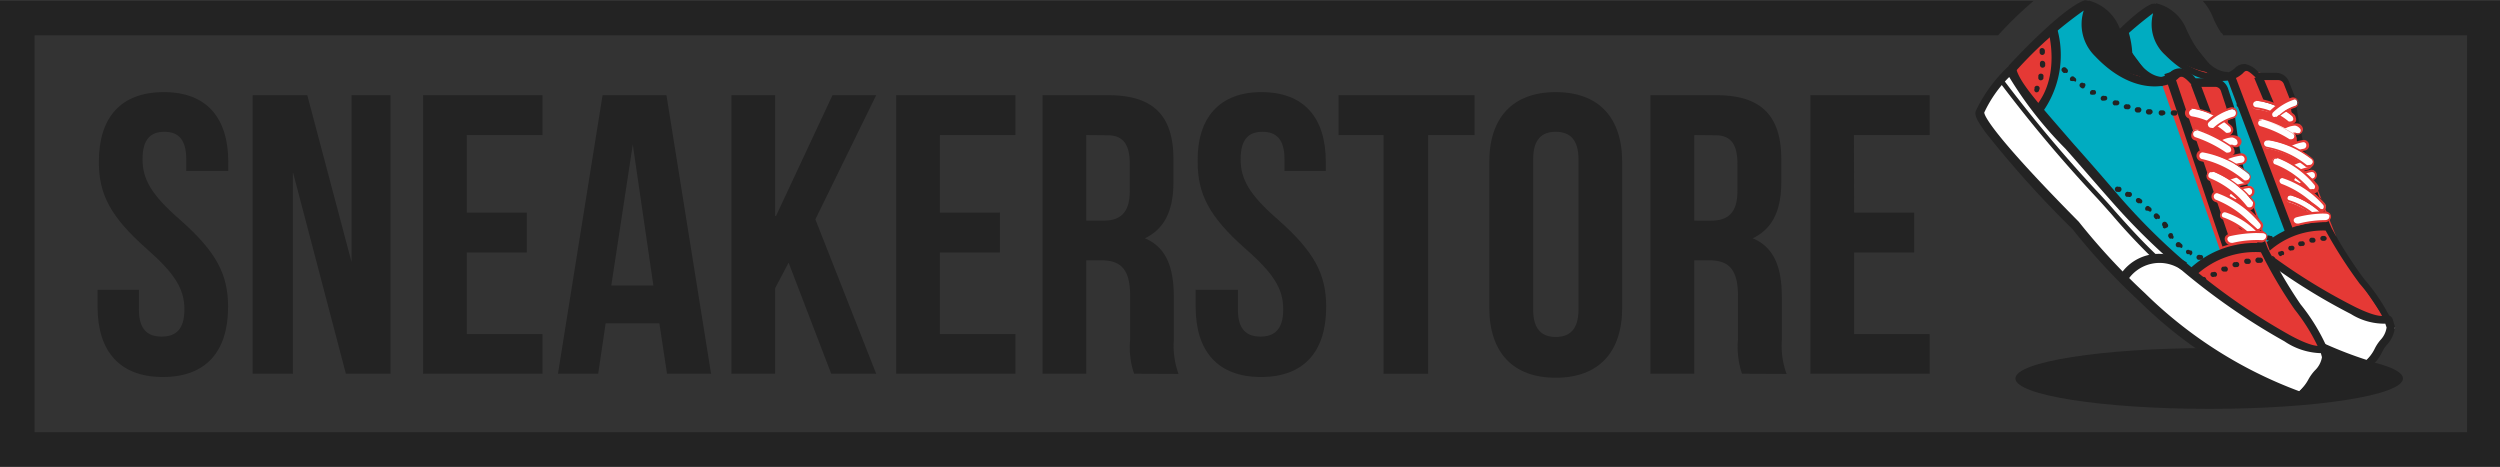<svg xmlns="http://www.w3.org/2000/svg" viewBox="0 0 137.33 25.64"><rect x="0" y="0" width="137.33" height="25.64" fill="#333333" stroke="none"/><defs><style>.cls-1{fill:#232323;}.cls-2{fill:#fff;}.cls-3{fill:#e53935;}.cls-4{fill:#00acc1;}</style></defs><g id="Lager_2" data-name="Lager 2"><g id="Layer_1" data-name="Layer 1"><path class="cls-1" d="M9,5.06c2.34,0,3.54,1.4,3.54,3.84v.49H10.23V8.75c0-1.09-.43-1.51-1.2-1.51s-1.2.42-1.2,1.51.48,1.95,2.06,3.32c2,1.77,2.64,3,2.64,4.79,0,2.45-1.22,3.85-3.58,3.85s-3.59-1.4-3.59-3.85v-.94H7.63V17c0,1.1.48,1.49,1.25,1.49s1.25-.39,1.25-1.49-.49-1.94-2.06-3.32c-2-1.77-2.64-3-2.64-4.79C5.43,6.46,6.63,5.06,9,5.06Z"/><path class="cls-1" d="M16.09,9.45h0V20.53H13.88V5.23h3l2.43,9.16h0V5.23h2.14v15.3H19Z"/><path class="cls-1" d="M25.64,11.68h3.3v2.19h-3.3v4.48H29.8v2.18H23.24V5.23H29.8V7.42H25.64Z"/><path class="cls-1" d="M39.06,20.53H36.64l-.42-2.77H33.27l-.41,2.77H30.65L33.1,5.23h3.51Zm-5.48-4.85h2.31L34.76,7.94h0Z"/><path class="cls-1" d="M43.32,14.43l-.74,1.4v4.7h-2.4V5.23h2.4v6.63h.05l3.1-6.63h2.4l-3.34,6.82,3.34,8.48H45.66Z"/><path class="cls-1" d="M51.63,11.68h3.3v2.19h-3.3v4.48h4.15v2.18H49.23V5.23h6.55V7.42H51.63Z"/><path class="cls-1" d="M62.3,20.53a4.5,4.5,0,0,1-.22-1.88v-2.4c0-1.42-.48-1.95-1.58-1.95h-.83v6.23h-2.4V5.23H60.9c2.49,0,3.56,1.16,3.56,3.52V10c0,1.58-.5,2.58-1.57,3.09v0c1.2.5,1.59,1.64,1.59,3.23v2.36a4.51,4.51,0,0,0,.26,1.86ZM59.67,7.42v4.7h.94c.9,0,1.45-.4,1.45-1.62V9c0-1.09-.38-1.57-1.23-1.57Z"/><path class="cls-1" d="M69.29,5.06c2.34,0,3.54,1.4,3.54,3.84v.49H70.56V8.75c0-1.09-.44-1.51-1.21-1.51s-1.2.42-1.2,1.51.48,1.95,2.06,3.32c2,1.77,2.64,3,2.64,4.79,0,2.45-1.22,3.85-3.58,3.85s-3.59-1.4-3.59-3.85v-.94H68V17c0,1.1.48,1.49,1.24,1.49s1.25-.39,1.25-1.49-.48-1.94-2.06-3.32c-2-1.77-2.64-3-2.64-4.79C65.75,6.46,67,5.06,69.29,5.06Z"/><path class="cls-1" d="M73.53,5.23H81V7.42H78.45V20.53H76V7.42H73.53Z"/><path class="cls-1" d="M81.81,8.9c0-2.44,1.29-3.84,3.65-3.84s3.65,1.4,3.65,3.84v8c0,2.45-1.29,3.85-3.65,3.85s-3.65-1.4-3.65-3.85ZM84.22,17c0,1.1.48,1.51,1.24,1.51s1.25-.41,1.25-1.51V8.75c0-1.09-.48-1.51-1.25-1.51s-1.24.42-1.24,1.51Z"/><path class="cls-1" d="M95.69,20.53a4.69,4.69,0,0,1-.22-1.88v-2.4c0-1.42-.48-1.95-1.57-1.95h-.83v6.23H90.66V5.23h3.63c2.49,0,3.56,1.16,3.56,3.52V10c0,1.58-.5,2.58-1.57,3.09v0c1.2.5,1.6,1.64,1.6,3.23v2.36a4.51,4.51,0,0,0,.26,1.86ZM93.07,7.42v4.7H94c.89,0,1.44-.4,1.44-1.62V9c0-1.09-.37-1.57-1.22-1.57Z"/><path class="cls-1" d="M101.85,11.68h3.3v2.19h-3.3v4.48H106v2.18H99.45V5.23H106V7.42h-4.16Z"/><path class="cls-1" d="M121,.05a2.92,2.92,0,0,1,.57.93,5.28,5.28,0,0,0,.42.79c0,.06.08,0,.13.17h13.4v21.8H1.9V1.94H109.76A20.81,20.81,0,0,1,111.71.05H0V25.64H137.33V.05Z"/><path class="cls-1" d="M132,20.79c0-.92-4.77-1.67-10.64-1.67s-10.65.75-10.65,1.67,4.77,1.67,10.65,1.67S132,21.71,132,20.79Z"/><path class="cls-2" d="M114.82,4s-1.71,1.16-1.74,2.24c.71,1.32,8.55,9.43,11,10.76s3.91,2.54,5.94,2.8L131.57,18l-9.3-7.36Z"/><path class="cls-3" d="M118.34.44S115.58,2.09,114.82,4c.75,1.33,6.93,8.56,10.1,10.37s4.83,3.27,6.2,3.23c-.43-.42-2.41-3.63-2.41-3.63l-1.49-3.81A20.54,20.54,0,0,1,126,6.34a8.74,8.74,0,0,0-.49-2.1L124.14,4l-.92-.26s-1.08,1.38-2.3-.24S119.15.26,118.34.44Z"/><path class="cls-4" d="M116.7,1.64a5.3,5.3,0,0,1-.53,4.14c1.45,1.8,4.85,5.32,4.85,5.32l3.24,2.82,1.45-1.07-3.4-8.63s-2.7-.14-3.71-1.61a12,12,0,0,0-.26-2.17Z"/><path class="cls-1" d="M130.12,20.27l-.11,0a22.57,22.57,0,0,1-8.39-4.84,32.93,32.93,0,0,1-3.55-3.55,50.14,50.14,0,0,1-4.62-4.75c-.54-.68-.62-1-.55-1.11a7.49,7.49,0,0,1,1.58-2.34l.28-.28.11.38c.21.75,1.28,1.86,3,3.72.72.75,1.54,1.6,2.48,2.61a32.46,32.46,0,0,0,9,6.74c1.15.57,1.53.52,1.62.49a.41.41,0,0,1,.29,0,.35.35,0,0,1,.19.24l.11.36v0a1.66,1.66,0,0,1-.44,1,1.77,1.77,0,0,0-.26.39,2.54,2.54,0,0,1-.66.85ZM113.34,6.12c.06.17.55,1.17,5,5.41l0,0a34.26,34.26,0,0,0,3.51,3.51A22.28,22.28,0,0,0,130,19.77a2.15,2.15,0,0,0,.44-.6,2.31,2.31,0,0,1,.32-.49,1.26,1.26,0,0,0,.34-.69l-.07-.21a3.46,3.46,0,0,1-1.89-.53,33.37,33.37,0,0,1-9.09-6.84c-.94-1-1.75-1.86-2.47-2.61a19,19,0,0,1-3-3.55A6.2,6.2,0,0,0,113.34,6.12Z"/><path class="cls-1" d="M131,17.64a9.83,9.83,0,0,0-1.38-2.06,25.42,25.42,0,0,1-1.85-2.88v0a27,27,0,0,1-2-7.29l-.32-.81a.33.33,0,0,0-.3-.2l-1.11,0-.07-.08c-.32-.32-.47-.41-.54-.42s-.11,0-.23.13a1.55,1.55,0,0,1-.67.36c-.54.12-2,.24-3.59-1.37a2.26,2.26,0,0,1-.66-2.3v0A20.53,20.53,0,0,0,114.82,4l-.35-.3c.1-.12,2.56-3,3.74-3.49h.06a.34.34,0,0,1,.32.1c.13.14.1.33,0,.57a1.82,1.82,0,0,0,.53,1.88c1.48,1.45,2.71,1.36,3.16,1.25a1.1,1.1,0,0,0,.49-.27.71.71,0,0,1,.58-.22,1.35,1.35,0,0,1,.74.48l.9,0a.77.77,0,0,1,.75.49l.34.87v0a26.34,26.34,0,0,0,2,7.17,24,24,0,0,0,1.79,2.8,10.2,10.2,0,0,1,1.46,2.18Z"/><path class="cls-1" d="M116.28,6l-.37-.29a4.58,4.58,0,0,0,.51-4l.44-.16A5,5,0,0,1,116.28,6Z"/><rect class="cls-1" x="123.93" y="3.84" width="0.46" height="9.27" transform="translate(5 44.37) rotate(-20.67)"/><path class="cls-1" d="M124.44,14l-.36-.3a4.89,4.89,0,0,1,3.81-1.49v.46A4.45,4.45,0,0,0,124.44,14Z"/><path class="cls-1" d="M122.39,4.41c-1,0-1.88-.85-2.69-2.57a1.92,1.92,0,0,0-1.32-1.2l.06-.46a2.37,2.37,0,0,1,1.68,1.47c.5,1.06,1.29,2.31,2.26,2.3Z"/><path class="cls-1" d="M121,14.45l-.39-.25A2.35,2.35,0,0,1,122.8,13a2.91,2.91,0,0,1,1.17.38l-.25.39A2,2,0,0,0,121,14.45Z"/><path class="cls-1" d="M122.39,13.38A32.79,32.79,0,0,1,120,11.07c-.31-.31-.59-.61-.88-.89A70.45,70.45,0,0,1,114,4.54l.18-.14A74.73,74.73,0,0,0,119.3,10l.87.9c.74.76,1.5,1.55,2.37,2.3Z"/><path class="cls-1" d="M116.1,2.41a.11.11,0,0,1-.13-.1v0a.14.14,0,1,1,.26-.08v0a.14.14,0,0,1-.1.17Z"/><path class="cls-1" d="M115.93,5h-.05a.13.13,0,0,1-.08-.17l0-.08a.13.13,0,0,1,.17-.08.13.13,0,0,1,.08.17l0,.08A.12.12,0,0,1,115.93,5Zm.19-.62h0a.13.13,0,0,1-.1-.16l0-.08a.12.12,0,0,1,.15-.1.13.13,0,0,1,.11.16.31.31,0,0,1,0,.08A.14.14,0,0,1,116.12,4.36Zm.09-.65h0a.13.13,0,0,1-.12-.14V3.49a.13.13,0,0,1,.14-.13.13.13,0,0,1,.13.14v.08A.14.14,0,0,1,116.21,3.71Zm0-.65a.13.13,0,0,1-.14-.13.19.19,0,0,1,0-.08.13.13,0,0,1,.12-.14.13.13,0,0,1,.15.12v.08a.14.14,0,0,1-.12.15Z"/><path class="cls-1" d="M115.68,5.53a.08.08,0,0,1-.07,0,.15.15,0,0,1-.06-.19l0,0a.13.13,0,0,1,.18,0,.12.12,0,0,1,.06.18l0,0A.12.12,0,0,1,115.68,5.53Z"/><path class="cls-1" d="M124.67,13.21h0l-.08,0a.14.14,0,1,1,.11-.25l.07,0a.12.12,0,0,1,.07.17A.16.16,0,0,1,124.67,13.21Zm-.56-.27H124l-.07,0a.15.15,0,0,1,0-.19.14.14,0,0,1,.19,0l.06,0a.13.13,0,0,1,.06.18A.13.13,0,0,1,124.11,12.94Zm-.51-.34a.11.11,0,0,1-.09,0l-.06-.05a.13.13,0,0,1,0-.19.14.14,0,0,1,.19,0l.06,0a.15.15,0,0,1,0,.19A.14.14,0,0,1,123.6,12.6Zm-.45-.42a.16.16,0,0,1-.11,0l-.05-.06a.15.15,0,0,1,0-.19.13.13,0,0,1,.19,0l0,.06a.13.13,0,0,1,0,.19A.11.11,0,0,1,123.15,12.18Zm-.36-.5a.14.14,0,0,1-.11,0l-.05-.06a.14.14,0,0,1,.21-.17l0,.06a.14.14,0,0,1,0,.19A.13.13,0,0,1,122.79,11.68Zm-.41-.47a.11.11,0,0,1-.1,0l0-.05a.13.13,0,1,1,.19-.19l.06.05a.14.14,0,0,1,0,.2A.12.12,0,0,1,122.38,11.21Zm-.45-.42a.09.09,0,0,1-.09,0l-.06,0a.14.14,0,0,1,.17-.21l.06.05a.13.13,0,0,1,0,.19A.13.13,0,0,1,121.93,10.79Zm-.5-.36a.13.13,0,0,1-.08,0l-.06,0a.14.14,0,0,1,0-.19.13.13,0,0,1,.18,0l.07,0a.14.14,0,0,1,0,.19A.13.13,0,0,1,121.43,10.43Zm-.54-.3h-.06l-.07,0a.14.14,0,0,1-.07-.18.14.14,0,0,1,.18-.07l.08,0a.14.14,0,0,1,.06.18A.14.14,0,0,1,120.89,10.13Zm-.57-.23h0l-.07,0a.13.13,0,0,1-.09-.16.13.13,0,0,1,.17-.09l.08,0a.13.13,0,0,1,0,.26Zm-.6-.14h-.09a.14.14,0,0,1-.13-.14.14.14,0,0,1,.15-.13h.08a.13.13,0,0,1,.12.15A.14.14,0,0,1,119.72,9.76Z"/><path class="cls-1" d="M124.78,14.41a.14.14,0,0,1-.11-.06.13.13,0,0,1,0-.18l.07-.05a.13.13,0,0,1,.19,0,.14.14,0,0,1,0,.19l-.06,0A.13.13,0,0,1,124.78,14.41Zm.52-.34a.12.12,0,0,1-.12-.07.13.13,0,0,1,0-.18l.07,0a.14.14,0,0,1,.19,0,.15.15,0,0,1,0,.19l-.07,0Zm.54-.3a.16.16,0,0,1-.13-.08.15.15,0,0,1,.06-.18l.07,0a.15.15,0,0,1,.19.06.14.14,0,0,1-.07.18l-.07,0Zm.56-.25a.13.13,0,0,1-.05-.26l.07,0a.14.14,0,0,1,.18.08.13.13,0,0,1-.08.17l-.07,0Zm.59-.19a.13.13,0,0,1-.13-.1.14.14,0,0,1,.09-.17l.08,0a.14.14,0,0,1,.16.1.13.13,0,0,1-.1.17H127Zm1.24-.1h0a.14.14,0,0,1-.11-.16.13.13,0,0,1,.15-.11h0a.13.13,0,0,1,.11.15A.13.13,0,0,1,128.23,13.23Zm-.63,0a.14.14,0,0,1-.14-.12.14.14,0,0,1,.12-.15h.08a.15.15,0,0,1,.15.13.14.14,0,0,1-.13.14h-.08Z"/><path class="cls-1" d="M123,5.89a.14.14,0,0,1-.14-.13.15.15,0,0,1,.13-.14h.08a.14.14,0,0,1,.14.13.13.13,0,0,1-.13.14Zm-.54,0h-.08a.12.12,0,0,1-.13-.14.13.13,0,0,1,.13-.13h.08a.13.13,0,0,1,.13.14A.13.13,0,0,1,122.45,5.9Zm-.61,0h-.1a.14.14,0,0,1-.12-.15.14.14,0,0,1,.15-.12h.07a.13.13,0,0,1,.13.14A.16.16,0,0,1,121.84,5.87Zm-.61-.08h-.11a.14.14,0,0,1-.11-.16.14.14,0,0,1,.16-.11l.07,0a.12.12,0,0,1,.11.15A.14.14,0,0,1,121.23,5.79Zm-.61-.13h0l-.07,0a.13.13,0,0,1-.1-.16.14.14,0,0,1,.17-.1l.07,0a.14.14,0,0,1,.1.17A.17.17,0,0,1,120.62,5.66ZM120,5.48h0l-.07,0a.14.14,0,0,1-.09-.17.15.15,0,0,1,.18-.09l.07,0a.13.13,0,0,1,.08.17A.14.14,0,0,1,120,5.48Zm-.58-.22h0l-.08,0a.13.13,0,0,1-.06-.17.13.13,0,0,1,.17-.07l.07,0a.14.14,0,0,1,.07.18A.12.12,0,0,1,119.45,5.26ZM118.9,5l-.07,0-.07,0a.14.14,0,0,1-.05-.19.13.13,0,0,1,.18,0l.07,0a.14.14,0,0,1,.05.19A.12.12,0,0,1,118.9,5Zm-.53-.31-.08,0-.07,0a.13.13,0,0,1,0-.18.13.13,0,0,1,.19,0l.06,0a.12.12,0,0,1,0,.18A.12.12,0,0,1,118.37,4.68Zm-.51-.36-.09,0-.06,0a.13.13,0,0,1,0-.19.14.14,0,0,1,.19,0l.06,0a.13.13,0,0,1,0,.19A.12.12,0,0,1,117.86,4.32Zm-.47-.39a.13.13,0,0,1-.1,0l-.06-.05a.14.14,0,0,1,0-.19.14.14,0,0,1,.2,0l0,0a.13.13,0,0,1,0,.19A.14.14,0,0,1,117.39,3.93ZM117,3.49a.16.16,0,0,1-.11-.05l0-.06a.14.14,0,0,1,.21-.17l0,0a.13.13,0,0,1,0,.19A.12.12,0,0,1,117,3.49Z"/><path class="cls-1" d="M126.76,11.58a.23.23,0,0,1-.14-.41,1.62,1.62,0,0,1,.68-.32.23.23,0,0,1,.27.18.23.23,0,0,1-.19.27,1.36,1.36,0,0,0-.49.24A.2.2,0,0,1,126.76,11.58Z"/><rect class="cls-1" x="124.19" y="4.12" width="0.46" height="1.95" transform="translate(7.71 48.51) rotate(-22.75)"/><path class="cls-2" d="M125.83,6.76a.23.23,0,0,1-.14,0A3.35,3.35,0,0,0,123.94,6a.24.24,0,0,1-.23-.24.23.23,0,0,1,.23-.23,3.79,3.79,0,0,1,2,.85.25.25,0,0,1,.05.33A.21.21,0,0,1,125.83,6.76Z"/><path class="cls-3" d="M125.82,6.82a.34.34,0,0,1-.17-.05A3.37,3.37,0,0,0,123.94,6a.3.3,0,0,1-.29-.3.29.29,0,0,1,.29-.29h0a3.88,3.88,0,0,1,2.06.86.31.31,0,0,1,.11.19.28.28,0,0,1,0,.22.27.27,0,0,1-.23.12h0Zm-1.88-1.26a.17.17,0,0,0-.17.16.17.17,0,0,0,.17.17,3.47,3.47,0,0,1,1.78.78.2.2,0,0,0,.11,0,.17.17,0,0,0,.13-.07.15.15,0,0,0,0-.13.19.19,0,0,0-.07-.11,3.73,3.73,0,0,0-2-.83Z"/><path class="cls-2" d="M124.92,6.53a.27.27,0,0,1-.18-.08.23.23,0,0,1,0-.32,3,3,0,0,1,1.16-.71.23.23,0,0,1,.12.45,2.56,2.56,0,0,0-1,.59A.26.26,0,0,1,124.92,6.53Z"/><path class="cls-3" d="M124.91,6.59a.31.31,0,0,1-.21-.09.3.3,0,0,1,0-.42,2.94,2.94,0,0,1,1.19-.72.29.29,0,0,1,.14.57,2.47,2.47,0,0,0-.93.58.27.27,0,0,1-.19.08ZM126,5.48h0a3,3,0,0,0-1.13.69.16.16,0,0,0,0,.24.13.13,0,0,0,.13,0,.15.15,0,0,0,.11,0,2.4,2.4,0,0,1,1-.61.17.17,0,0,0,.12-.21A.16.16,0,0,0,126,5.48Z"/><path class="cls-2" d="M125.5,7.52a.23.23,0,0,1-.13-.43c.6-.38.9-.23,1-.18a.23.23,0,0,1,.06.32.24.24,0,0,1-.3.08s-.17,0-.49.17A.19.19,0,0,1,125.5,7.52Z"/><path class="cls-3" d="M125.49,7.58a.3.3,0,0,1-.25-.14.28.28,0,0,1,0-.22.26.26,0,0,1,.13-.18c.63-.4,1-.24,1-.18a.29.29,0,0,1,.13.19.3.3,0,0,1-.05.22.3.3,0,0,1-.37.1s-.16,0-.44.17a.33.33,0,0,1-.15,0Zm.58-.68a1.28,1.28,0,0,0-.67.24.19.19,0,0,0-.07.11.15.15,0,0,0,0,.13.19.19,0,0,0,.15.09h0a.12.12,0,0,0,.08,0c.34-.21.5-.19.55-.18h0a.17.17,0,0,0,.22,0,.16.16,0,0,0,0-.24A.44.44,0,0,0,126.07,6.9Z"/><path class="cls-2" d="M125.74,8.5a.25.25,0,0,1-.21-.12.24.24,0,0,1,.09-.32,2.65,2.65,0,0,1,.87-.31.22.22,0,0,1,.26.2.23.23,0,0,1-.19.26,2.11,2.11,0,0,0-.71.26Z"/><path class="cls-3" d="M125.74,8.56a.3.3,0,0,1-.26-.15.29.29,0,0,1,0-.22.28.28,0,0,1,.14-.18,2.64,2.64,0,0,1,.89-.32.29.29,0,0,1,.33.25.28.28,0,0,1-.24.33,2.11,2.11,0,0,0-.69.25.33.33,0,0,1-.13,0Zm.78-.75h0a2.55,2.55,0,0,0-.85.31.16.16,0,0,0-.08.1.2.2,0,0,0,0,.13.16.16,0,0,0,.15.08h0a.11.11,0,0,0,.08,0,2.21,2.21,0,0,1,.73-.26.18.18,0,0,0,.14-.19A.16.16,0,0,0,126.52,7.81Z"/><path class="cls-2" d="M125.94,9.53a.24.24,0,0,1-.21-.12.23.23,0,0,1,.09-.31,3.06,3.06,0,0,1,.87-.32A.25.25,0,0,1,127,9a.22.22,0,0,1-.2.26,2.51,2.51,0,0,0-.71.26A.17.17,0,0,1,125.94,9.53Z"/><path class="cls-3" d="M125.93,9.59a.31.31,0,0,1-.26-.15.3.3,0,0,1,.12-.4,2.57,2.57,0,0,1,.89-.32.3.3,0,0,1,.22.06A.31.31,0,0,1,127,9a.29.29,0,0,1-.25.33,2.55,2.55,0,0,0-.68.25.35.35,0,0,1-.14,0h0Zm.79-.75h0a2.58,2.58,0,0,0-.85.3.18.18,0,0,0-.07.23.17.17,0,0,0,.16.09l.07,0a2.59,2.59,0,0,1,.73-.27.17.17,0,0,0,.15-.19.19.19,0,0,0-.07-.11A.18.18,0,0,0,126.72,8.84Z"/><path class="cls-2" d="M126.2,10.14A.25.25,0,0,1,126,10a.23.23,0,0,1,.09-.31,2.54,2.54,0,0,1,.87-.32.22.22,0,0,1,.26.2.23.23,0,0,1-.19.26,2.11,2.11,0,0,0-.71.26A.19.19,0,0,1,126.2,10.14Z"/><path class="cls-3" d="M126.19,10.2a.28.28,0,0,1-.26-.15.29.29,0,0,1,.11-.4,2.72,2.72,0,0,1,.89-.32.31.31,0,0,1,.34.25.29.29,0,0,1-.25.33,2.33,2.33,0,0,0-.69.25.22.22,0,0,1-.13,0Zm.78-.75h0a2.84,2.84,0,0,0-.85.31.17.17,0,0,0,.09.32h0l.08,0a2.29,2.29,0,0,1,.73-.27.16.16,0,0,0,.14-.19A.16.16,0,0,0,127,9.45Z"/><path class="cls-2" d="M125.87,7.76a.31.31,0,0,1-.13,0A6.13,6.13,0,0,0,124.16,7a.24.24,0,0,1-.17-.28.23.23,0,0,1,.28-.17,6.5,6.5,0,0,1,1.71.76.23.23,0,0,1,.08.32A.21.21,0,0,1,125.87,7.76Z"/><path class="cls-3" d="M125.86,7.83a.3.3,0,0,1-.15,0,6.15,6.15,0,0,0-1.57-.7.3.3,0,0,1-.21-.36.34.34,0,0,1,.13-.18.29.29,0,0,1,.22,0,6.32,6.32,0,0,1,1.73.77.28.28,0,0,1,.1.4.3.3,0,0,1-.24.15Zm-1.65-1.21a.11.11,0,0,0-.08,0,.16.16,0,0,0-.08.1.18.18,0,0,0,.12.21,6.08,6.08,0,0,1,1.6.72l.1,0h0a.17.17,0,0,0,.14-.08.18.18,0,0,0-.06-.23,6.23,6.23,0,0,0-1.7-.76Z"/><path class="cls-2" d="M126.84,9.14a.22.22,0,0,1-.17,0,4.93,4.93,0,0,0-2.16-1,.24.24,0,0,1-.2-.26.23.23,0,0,1,.25-.2A5.28,5.28,0,0,1,127,8.73a.23.23,0,0,1,0,.32A.26.26,0,0,1,126.84,9.14Z"/><path class="cls-3" d="M126.81,9.21a.27.27,0,0,1-.17-.06,5,5,0,0,0-2.13-1,.29.29,0,0,1,.06-.58A5.26,5.26,0,0,1,127,8.68a.3.3,0,0,1,.07.41.28.28,0,0,1-.2.12h0Zm-2.27-1.49a.16.16,0,0,0-.17.15.18.18,0,0,0,.15.19,5,5,0,0,1,2.19,1,.14.14,0,0,0,.12,0A.19.19,0,0,0,127,9a.17.17,0,0,0,0-.23,5.24,5.24,0,0,0-2.35-1.06Z"/><path class="cls-2" d="M127.06,10.52a.24.24,0,0,1-.18-.07A4.69,4.69,0,0,0,125,9.11a.23.23,0,0,1,.1-.45,5,5,0,0,1,2.09,1.47.25.25,0,0,1,0,.33A.22.22,0,0,1,127.06,10.52Z"/><path class="cls-3" d="M127.05,10.58a.27.27,0,0,1-.21-.09A4.85,4.85,0,0,0,125,9.17a.26.26,0,0,1-.18-.13.33.33,0,0,1,0-.22.31.31,0,0,1,.14-.18.28.28,0,0,1,.22,0,5,5,0,0,1,2.11,1.48.3.3,0,0,1,0,.42.27.27,0,0,1-.19.08Zm-2-1.86-.09,0a.19.19,0,0,0-.07.11.15.15,0,0,0,0,.13.14.14,0,0,0,.1.07,4.75,4.75,0,0,1,1.89,1.35.15.15,0,0,0,.13,0h0a.15.15,0,0,0,.11,0,.17.17,0,0,0,0-.24,4.85,4.85,0,0,0-2-1.45Z"/><path class="cls-2" d="M127.53,11.58a.21.21,0,0,1-.18-.06,5,5,0,0,0-2-1.35.24.24,0,0,1-.18-.27.23.23,0,0,1,.27-.18,5.13,5.13,0,0,1,2.24,1.47.22.22,0,0,1,0,.32A.21.21,0,0,1,127.53,11.58Z"/><path class="cls-3" d="M127.51,11.65a.32.32,0,0,1-.21-.08,5,5,0,0,0-2-1.34.29.29,0,0,1-.23-.34.3.3,0,0,1,.35-.23,5.22,5.22,0,0,1,2.26,1.48.29.29,0,0,1,.09.21.32.32,0,0,1-.08.21.31.31,0,0,1-.18.09Zm-2.12-1.87a.17.17,0,0,0-.17.13.19.19,0,0,0,.14.2,5.16,5.16,0,0,1,2,1.37.18.18,0,0,0,.14,0h0a.16.16,0,0,0,.1,0,.17.17,0,0,0,0-.24,5.09,5.09,0,0,0-2.2-1.45Z"/><path class="cls-2" d="M127.53,12.12a.24.24,0,0,1-.16,0,3.84,3.84,0,0,0-1.6-1,.2.2,0,0,1-.16-.23.21.21,0,0,1,.24-.15,4.06,4.06,0,0,1,1.81,1.11.18.18,0,0,1,0,.27A.2.2,0,0,1,127.53,12.12Z"/><path class="cls-3" d="M127.52,12.18a.26.26,0,0,1-.19-.07,3.86,3.86,0,0,0-1.57-1,.27.27,0,0,1-.18-.11.26.26,0,0,1,0-.19.26.26,0,0,1,.31-.2,4.08,4.08,0,0,1,1.85,1.12.27.27,0,0,1,.08.19.27.27,0,0,1-.08.18.29.29,0,0,1-.18.07Zm-1.71-1.44a.13.13,0,0,0-.14.1.12.12,0,0,0,0,.1.15.15,0,0,0,.09.06,3.9,3.9,0,0,1,1.64,1,.12.12,0,0,0,.1,0,.15.15,0,0,0,.1,0,.12.12,0,0,0,0-.09.1.1,0,0,0,0-.09,4.17,4.17,0,0,0-1.78-1.1Z"/><path class="cls-2" d="M126.21,12.34a.27.27,0,0,1-.27-.16.24.24,0,0,1,.18-.3,6.19,6.19,0,0,1,1.64-.21.25.25,0,0,1,.25.25.27.27,0,0,1-.29.22,5.92,5.92,0,0,0-1.44.19Z"/><path class="cls-3" d="M126.2,12.4a.35.35,0,0,1-.32-.2.34.34,0,0,1,0-.22.38.38,0,0,1,.21-.16,6.22,6.22,0,0,1,1.65-.21.41.41,0,0,1,.24.11.31.31,0,0,1,.07.21.33.33,0,0,1-.36.27,5.66,5.66,0,0,0-1.41.19h-.1Zm1.4-.67a6.46,6.46,0,0,0-1.46.21.22.22,0,0,0-.13.1.16.16,0,0,0,0,.12.22.22,0,0,0,.21.12h.05a6.06,6.06,0,0,1,1.46-.19c.11,0,.22-.07.22-.16a.16.16,0,0,0,0-.12.29.29,0,0,0-.16-.07Z"/><path class="cls-1" d="M118.34.44a2.55,2.55,0,0,0,1.09,2.79c1.58.94,2.29.73,2.29.73s-1.53-1.88-1.94-2.46S118.88.18,118.34.44Z"/><path class="cls-2" d="M110.69,3.94s-1.88,1.18-2,2.33c.71,1.45,8.78,10.48,11.35,12s4.09,2.89,6.26,3.25c.34-.38,1.75-1.85,1.75-1.85l-9.68-8.3Z"/><path class="cls-3" d="M114.61.29s-3,1.66-3.92,3.65c.75,1.46,7.09,9.48,10.41,11.55s5.05,3.72,6.52,3.74c-.44-.48-2.43-4-2.43-4l-1.45-4.16A22.53,22.53,0,0,1,122.55,7a9.22,9.22,0,0,0-.43-2.27l-1.42-.37-1-.31s-1.21,1.44-2.45-.35S115.5.14,114.61.29Z"/><path class="cls-4" d="M112.8,1.51a5.66,5.66,0,0,1-.73,4.43c1.48,2,5,5.92,5,5.92L120.41,15l1.6-1.08-3.29-9.41s-2.89-.26-3.91-1.88a13.07,13.07,0,0,0-.2-2.35Z"/><path class="cls-1" d="M126.44,22.09l-.12,0a24.12,24.12,0,0,1-8.81-5.55,35,35,0,0,1-3.66-3.95,56.18,56.18,0,0,1-4.76-5.29c-.55-.75-.63-1-.55-1.22a8.2,8.2,0,0,1,1.8-2.45l.31-.29.1.42c.2.81,1.3,2,3.13,4.12.74.83,1.57,1.78,2.54,2.91a35.08,35.08,0,0,0,9.35,7.61c1.2.66,1.62.62,1.72.59a.38.38,0,0,1,.31,0,.36.36,0,0,1,.19.26l.11.39v.05a1.79,1.79,0,0,1-.51,1,1.73,1.73,0,0,0-.3.41,2.84,2.84,0,0,1-.74.88ZM109,6.18c0,.19.53,1.29,5.19,6l0,0a35.59,35.59,0,0,0,3.63,3.92,24,24,0,0,0,8.48,5.39,2.33,2.33,0,0,0,.49-.62,2.49,2.49,0,0,1,.37-.52,1.3,1.3,0,0,0,.39-.73l-.06-.22a3.75,3.75,0,0,1-2-.65A36,36,0,0,1,116,11.07c-1-1.13-1.8-2.07-2.54-2.9a20.94,20.94,0,0,1-3.09-3.94A6.81,6.81,0,0,0,109,6.18Z"/><path class="cls-1" d="M127.44,19.29A10.43,10.43,0,0,0,126.05,17a25.28,25.28,0,0,1-1.87-3.18v0a29.14,29.14,0,0,1-1.88-7.91L122,5a.33.33,0,0,0-.31-.23h-1.19l-.08-.08c-.32-.37-.48-.46-.56-.47s-.12,0-.25.13a1.7,1.7,0,0,1-.74.35c-.58.11-2.1.17-3.79-1.62a2.45,2.45,0,0,1-.62-2.49V.58a22.1,22.1,0,0,0-3.76,3.36l-.36-.33c.11-.13,2.87-3.12,4.16-3.59l0,0h0a.42.42,0,0,1,.34.12c.13.16.08.36,0,.62a1.92,1.92,0,0,0,.49,2c1.52,1.62,2.84,1.58,3.34,1.48a1.15,1.15,0,0,0,.53-.26.77.77,0,0,1,.63-.22,1.52,1.52,0,0,1,.78.54h1a.84.84,0,0,1,.78.56l.33,1v0a29,29,0,0,0,1.85,7.78,26.52,26.52,0,0,0,1.8,3.07,10.73,10.73,0,0,1,1.47,2.41Z"/><path class="cls-1" d="M112.17,6.2l-.38-.32c1.46-1.7.72-4.21.71-4.24l.48-.15A5.39,5.39,0,0,1,112.17,6.2Z"/><rect class="cls-1" x="120.28" y="4.18" width="0.5" height="9.97" transform="matrix(0.95, -0.32, 0.32, 0.95, 3.29, 38.59)"/><path class="cls-1" d="M120.6,15.15l-.37-.33a5.25,5.25,0,0,1,4.15-1.45l0,.5A4.8,4.8,0,0,0,120.6,15.15Z"/><path class="cls-1" d="M118.8,4.73c-1,0-2-1-2.78-2.87A2,2,0,0,0,114.65.52l.08-.49a2.49,2.49,0,0,1,1.75,1.64c.49,1.15,1.29,2.54,2.33,2.56Z"/><path class="cls-1" d="M116.84,15.45l-.41-.29a2.53,2.53,0,0,1,2.45-1.2,3.22,3.22,0,0,1,1.25.46l-.29.41A2.09,2.09,0,0,0,116.84,15.45Z"/><path class="cls-1" d="M118.43,14.36A34.81,34.81,0,0,1,116,11.78c-.31-.35-.6-.68-.9-1a78.22,78.22,0,0,1-5.26-6.27l.2-.15a77.14,77.14,0,0,0,5.25,6.25c.29.31.59.64.9,1,.76.85,1.54,1.72,2.45,2.56Z"/><path class="cls-1" d="M112.13,2.32a.15.15,0,0,1-.14-.11v0a.14.14,0,0,1,.11-.17.14.14,0,0,1,.17.1.12.12,0,0,1,0,0,.14.14,0,0,1-.11.17Z"/><path class="cls-1" d="M111.84,5.07h0a.14.14,0,0,1-.08-.19l0-.08a.15.15,0,0,1,.19-.08.14.14,0,0,1,.08.19L112,5A.15.15,0,0,1,111.84,5.07Zm.23-.66h0a.14.14,0,0,1-.1-.17l0-.09a.14.14,0,0,1,.17-.1.13.13,0,0,1,.11.17s0,.06,0,.09A.16.16,0,0,1,112.07,4.41Zm.12-.69h0a.15.15,0,0,1-.13-.16.28.28,0,0,1,0-.09.13.13,0,0,1,.15-.13.16.16,0,0,1,.14.16.28.28,0,0,0,0,.09A.15.15,0,0,1,112.19,3.72Zm0-.7a.15.15,0,0,1-.15-.14V2.79a.13.13,0,0,1,.13-.15.16.16,0,0,1,.16.14v.09a.15.15,0,0,1-.14.15Z"/><path class="cls-1" d="M111.55,5.66a.13.13,0,0,1-.08,0,.14.14,0,0,1,0-.19l0,0a.15.15,0,1,1,.25.15l0,0A.14.14,0,0,1,111.55,5.66Z"/><path class="cls-1" d="M120.88,14.27h-.06l-.07,0a.14.14,0,0,1-.08-.19.15.15,0,0,1,.2-.07l.07,0a.14.14,0,0,1,.07.19A.13.13,0,0,1,120.88,14.27Zm-.59-.31a.1.1,0,0,1-.07,0l-.07,0a.15.15,0,0,1-.05-.2.15.15,0,0,1,.2,0l.07,0a.15.15,0,0,1-.08.27Zm-.54-.38a.12.12,0,0,1-.09,0l-.06,0a.15.15,0,1,1,.19-.22l.06.05a.15.15,0,0,1,0,.21A.17.17,0,0,1,119.75,13.58Zm-.46-.48a.16.16,0,0,1-.11,0l-.05-.07a.14.14,0,1,1,.23-.17l0,.06a.14.14,0,0,1,0,.2A.12.12,0,0,1,119.29,13.1Zm-.37-.55a.13.13,0,0,1-.11-.06l0-.06a.15.15,0,0,1,0-.21.15.15,0,0,1,.2,0l.05.07a.14.14,0,0,1,0,.2Zm-.41-.52a.15.15,0,0,1-.11,0l-.05-.06a.15.15,0,0,1,0-.21.14.14,0,0,1,.2,0l.06.06a.15.15,0,0,1,0,.21A.19.19,0,0,1,118.51,12Zm-.47-.46a.21.21,0,0,1-.1,0l-.06,0a.15.15,0,0,1,0-.21.13.13,0,0,1,.2,0l.07.05a.15.15,0,0,1,0,.21A.16.16,0,0,1,118,11.57Zm-.52-.41a.11.11,0,0,1-.08,0l-.07-.05a.14.14,0,0,1,0-.2.16.16,0,0,1,.2,0l.07.05a.14.14,0,0,1,0,.2A.15.15,0,0,1,117.52,11.16Zm-.57-.35a.07.07,0,0,1-.06,0l-.08,0a.15.15,0,0,1-.06-.2.14.14,0,0,1,.19-.06.2.2,0,0,1,.08,0,.14.14,0,0,1-.07.27Zm-.6-.27h0l-.08,0a.16.16,0,0,1-.09-.19.14.14,0,0,1,.19-.09l.08,0a.15.15,0,0,1,.08.19A.14.14,0,0,1,116.35,10.54Zm-.64-.18h-.1a.15.15,0,1,1,0-.29h.09a.15.15,0,0,1,.12.17A.14.14,0,0,1,115.71,10.36Z"/><path class="cls-1" d="M121,15.56a.14.14,0,0,1-.12-.06.15.15,0,0,1,0-.2l.07-.05a.15.15,0,0,1,.2,0,.14.14,0,0,1,0,.2l-.07,0A.11.11,0,0,1,121,15.56Zm.57-.34a.16.16,0,0,1-.13-.08.14.14,0,0,1,.06-.19l.07,0a.15.15,0,0,1,.2.06.14.14,0,0,1-.06.19l-.07,0Zm.59-.3a.16.16,0,0,1-.13-.08.14.14,0,0,1,.07-.19l.08,0a.14.14,0,0,1,.19.08.15.15,0,0,1-.07.19l-.08,0Zm.62-.24a.15.15,0,0,1-.14-.1.15.15,0,0,1,.09-.18l.08,0a.14.14,0,0,1,.19.09.14.14,0,0,1-.1.18l-.07,0Zm.64-.18a.14.14,0,0,1-.14-.12.14.14,0,0,1,.11-.17l.08,0a.15.15,0,0,1,.17.12.14.14,0,0,1-.11.17h-.11Zm1.33-.06h0a.15.15,0,0,1,0-.29h0a.15.15,0,0,1,.12.17A.14.14,0,0,1,124.7,14.44Zm-.67,0a.15.15,0,1,1,0-.29h.08a.15.15,0,0,1,.15.14.14.14,0,0,1-.14.15Z"/><path class="cls-1" d="M119.39,6.35a.15.15,0,0,1-.15-.15.15.15,0,0,1,.15-.14h.08a.14.14,0,0,1,.14.14.14.14,0,0,1-.14.15Zm-.58,0h-.1a.15.15,0,0,1-.13-.16.13.13,0,0,1,.15-.13h.08a.15.15,0,0,1,.14.16A.14.14,0,0,1,118.81,6.33Zm-.66-.06H118a.15.15,0,0,1-.12-.17.14.14,0,0,1,.16-.12h.09a.15.15,0,0,1,.12.16A.14.14,0,0,1,118.15,6.27Zm-.66-.11h-.11a.15.15,0,0,1-.11-.18.15.15,0,0,1,.17-.11l.08,0a.15.15,0,0,1,0,.29ZM116.85,6h0l-.08,0a.14.14,0,0,1-.1-.18.15.15,0,0,1,.18-.09l.08,0a.14.14,0,0,1,.1.18A.15.15,0,0,1,116.85,6Zm-.63-.21h0l-.08,0a.15.15,0,0,1-.08-.19.15.15,0,0,1,.19-.08l.07,0a.14.14,0,0,1,.09.19A.16.16,0,0,1,116.22,5.78Zm-.61-.26-.06,0-.08,0a.14.14,0,0,1-.06-.19.15.15,0,0,1,.19-.07l.08,0a.14.14,0,0,1,.06.19A.13.13,0,0,1,115.61,5.52ZM115,5.2a.12.12,0,0,1-.08,0l-.07,0a.15.15,0,0,1,.15-.25l.07,0a.15.15,0,0,1,.05.2A.12.12,0,0,1,115,5.2Zm-.56-.35a.11.11,0,0,1-.08,0l-.07-.05a.14.14,0,1,1,.17-.23l.06,0a.15.15,0,0,1,0,.2A.14.14,0,0,1,114.47,4.85Zm-.53-.4a.18.18,0,0,1-.09,0l-.07,0a.14.14,0,0,1,0-.21.13.13,0,0,1,.2,0l.06.05a.14.14,0,0,1,0,.2A.14.14,0,0,1,113.94,4.45ZM113.45,4a.12.12,0,0,1-.1,0l-.06-.06a.14.14,0,0,1,0-.21.15.15,0,0,1,.2,0l.06.06a.14.14,0,0,1,0,.21A.14.14,0,0,1,113.45,4ZM113,3.51a.14.14,0,0,1-.11,0l-.06-.08a.14.14,0,0,1,0-.2.16.16,0,0,1,.21,0,.17.17,0,0,0,0,.06.15.15,0,0,1,0,.21A.16.16,0,0,1,113,3.51Z"/><path class="cls-1" d="M123.2,12.62a.26.26,0,0,1-.21-.11.25.25,0,0,1,.07-.35,1.86,1.86,0,0,1,.74-.31.24.24,0,0,1,.28.21.25.25,0,0,1-.2.28,1.4,1.4,0,0,0-.54.23A.27.27,0,0,1,123.2,12.62Z"/><rect class="cls-1" x="120.7" y="4.5" width="0.5" height="2.09" transform="translate(5.73 42.74) rotate(-20.52)"/><path class="cls-2" d="M122.4,7.4a.25.25,0,0,1-.16-.06,3.67,3.67,0,0,0-1.84-.89.23.23,0,0,1-.23-.26.23.23,0,0,1,.25-.23,4,4,0,0,1,2.13,1,.24.24,0,0,1,0,.35A.26.26,0,0,1,122.4,7.4Z"/><path class="cls-3" d="M122.4,7.46a.26.26,0,0,1-.19-.07,3.66,3.66,0,0,0-1.81-.87.32.32,0,1,1,0-.63,4.27,4.27,0,0,1,2.16,1,.33.33,0,0,1,.12.21.32.32,0,0,1-.07.23A.3.3,0,0,1,122.4,7.46Zm-2-1.44a.19.19,0,0,0,0,.37,3.75,3.75,0,0,1,1.88.9.19.19,0,0,0,.12,0,.15.15,0,0,0,.14-.07.13.13,0,0,0,0-.13.17.17,0,0,0-.07-.13,3.93,3.93,0,0,0-2.09-1Z"/><path class="cls-2" d="M121.43,7.11a.25.25,0,0,1-.19-.09.24.24,0,0,1,0-.35A3.24,3.24,0,0,1,122.54,6a.25.25,0,0,1,.3.19.26.26,0,0,1-.19.3,2.76,2.76,0,0,0-1.06.6A.23.23,0,0,1,121.43,7.11Z"/><path class="cls-3" d="M121.43,7.17a.28.28,0,0,1-.23-.11.27.27,0,0,1-.08-.22.31.31,0,0,1,.11-.22,3.26,3.26,0,0,1,1.3-.72.31.31,0,0,1,.37.24.32.32,0,0,1-.24.37,2.62,2.62,0,0,0-1,.58A.28.28,0,0,1,121.43,7.17ZM122.59,6h0a3.22,3.22,0,0,0-1.24.7.21.21,0,0,0-.07.12.24.24,0,0,0,.05.14.18.18,0,0,0,.14.06.16.16,0,0,0,.12,0,2.7,2.7,0,0,1,1.08-.61.2.2,0,0,0,.15-.22A.19.19,0,0,0,122.59,6Z"/><path class="cls-2" d="M122,8.2a.25.25,0,0,1-.12-.47c.65-.38,1-.21,1.06-.15a.25.25,0,0,1,0,.35.26.26,0,0,1-.33.07s-.18,0-.53.16A.22.22,0,0,1,122,8.2Z"/><path class="cls-3" d="M122,8.26a.32.32,0,0,1-.27-.16.31.31,0,0,1,0-.23.29.29,0,0,1,.15-.19c.69-.4,1-.22,1.12-.15a.34.34,0,0,1,.13.2.31.31,0,0,1-.06.23.3.3,0,0,1-.4.09.9.9,0,0,0-.48.17A.42.42,0,0,1,122,8.26Zm.61-.71a1.36,1.36,0,0,0-.7.24.14.14,0,0,0-.09.11.22.22,0,0,0,0,.14.18.18,0,0,0,.16.09.13.13,0,0,0,.09,0c.37-.21.55-.19.59-.17h0a.18.18,0,0,0,.24-.05.17.17,0,0,0,0-.14.15.15,0,0,0-.07-.12A.47.47,0,0,0,122.62,7.55Z"/><path class="cls-2" d="M122.23,9.26a.24.24,0,0,1-.22-.14.25.25,0,0,1,.11-.33,2.91,2.91,0,0,1,.95-.3.25.25,0,0,1,.27.22.25.25,0,0,1-.22.27,2.26,2.26,0,0,0-.77.25A.27.27,0,0,1,122.23,9.26Z"/><path class="cls-3" d="M122.23,9.32a.31.31,0,0,1-.14-.59,3.57,3.57,0,0,1,1-.31.32.32,0,0,1,.34.28.31.31,0,0,1-.28.34,2.79,2.79,0,0,0-.75.24A.23.23,0,0,1,122.23,9.32Zm.86-.77h0a2.83,2.83,0,0,0-.92.29.18.18,0,0,0-.08.25.16.16,0,0,0,.16.1.15.15,0,0,0,.09,0,2.3,2.3,0,0,1,.79-.25.19.19,0,0,0,.17-.2A.19.19,0,0,0,123.09,8.55Z"/><path class="cls-2" d="M122.4,10.38a.24.24,0,0,1-.22-.14.24.24,0,0,1,.1-.33,2.65,2.65,0,0,1,1-.3.25.25,0,0,1,0,.49,2.33,2.33,0,0,0-.77.25A.2.2,0,0,1,122.4,10.38Z"/><path class="cls-3" d="M122.4,10.44a.32.32,0,0,1-.28-.17.31.31,0,0,1,.14-.42,3.47,3.47,0,0,1,1-.31.33.33,0,0,1,.34.28.31.31,0,0,1-.28.34,2.42,2.42,0,0,0-.75.24A.23.23,0,0,1,122.4,10.44Zm.86-.77h0a2.92,2.92,0,0,0-.93.29.19.19,0,0,0-.08.25.18.18,0,0,0,.17.1.11.11,0,0,0,.08,0,2.38,2.38,0,0,1,.8-.25.19.19,0,0,0,0-.37Z"/><path class="cls-2" d="M122.65,11a.25.25,0,0,1-.22-.13.24.24,0,0,1,.1-.34,2.91,2.91,0,0,1,1-.3.25.25,0,0,1,.27.22.23.23,0,0,1-.22.27,3.07,3.07,0,0,0-.77.25A.23.23,0,0,1,122.65,11Z"/><path class="cls-3" d="M122.65,11.1a.3.3,0,0,1-.28-.17.31.31,0,0,1,.13-.42,3.09,3.09,0,0,1,1-.3.31.31,0,0,1,.07.62,2.34,2.34,0,0,0-.75.24A.32.32,0,0,1,122.65,11.1Zm.86-.77h0a2.8,2.8,0,0,0-.93.3.18.18,0,0,0-.08.25.19.19,0,0,0,.17.1l.08,0a2.62,2.62,0,0,1,.79-.26.18.18,0,0,0,.17-.2A.18.18,0,0,0,123.51,10.33Z"/><path class="cls-2" d="M122.4,8.48a.24.24,0,0,1-.14-.05,6.87,6.87,0,0,0-1.67-.83.25.25,0,0,1-.17-.31.26.26,0,0,1,.31-.17,7.29,7.29,0,0,1,1.8.9.25.25,0,0,1-.13.46Z"/><path class="cls-3" d="M122.4,8.54a.34.34,0,0,1-.17,0,6.92,6.92,0,0,0-1.66-.83.27.27,0,0,1-.18-.15.31.31,0,0,1,0-.23.32.32,0,0,1,.39-.22,7.24,7.24,0,0,1,1.82.91.26.26,0,0,1,.13.19.33.33,0,0,1,0,.24A.31.31,0,0,1,122.4,8.54Zm-1.74-1.36a.18.18,0,0,0-.18.13.19.19,0,0,0,.13.23,6.86,6.86,0,0,1,1.68.84.23.23,0,0,0,.11,0,.18.18,0,0,0,.15-.08.17.17,0,0,0,0-.14.2.2,0,0,0-.08-.12,7.5,7.5,0,0,0-1.79-.89Z"/><path class="cls-2" d="M123.39,10a.26.26,0,0,1-.19-.05,5.41,5.41,0,0,0-2.27-1.15.25.25,0,0,1-.21-.28.24.24,0,0,1,.28-.21,5.7,5.7,0,0,1,2.51,1.25.24.24,0,0,1,0,.35A.26.26,0,0,1,123.39,10Z"/><path class="cls-3" d="M123.36,10.06a.31.31,0,0,1-.2-.07,5.38,5.38,0,0,0-2.24-1.13.31.31,0,0,1-.26-.35.31.31,0,0,1,.35-.27,6,6,0,0,1,2.54,1.27.3.3,0,0,1,0,.43.28.28,0,0,1-.21.12ZM121,8.37a.18.18,0,0,0-.18.16.18.18,0,0,0,.16.21,5.44,5.44,0,0,1,2.3,1.16.23.23,0,0,0,.14,0,.19.19,0,0,0,.12-.07.19.19,0,0,0,0-.27A5.52,5.52,0,0,0,121,8.37Z"/><path class="cls-2" d="M123.56,11.49a.25.25,0,0,1-.19-.09,5,5,0,0,0-1.93-1.51.25.25,0,1,1,.13-.48,5.25,5.25,0,0,1,2.17,1.66.24.24,0,0,1,0,.35A.24.24,0,0,1,123.56,11.49Z"/><path class="cls-3" d="M123.56,11.55a.32.32,0,0,1-.24-.11,5,5,0,0,0-1.9-1.49.29.29,0,0,1-.19-.15.31.31,0,0,1,0-.23.32.32,0,0,1,.15-.19.31.31,0,0,1,.23,0A5.29,5.29,0,0,1,123.79,11a.31.31,0,0,1,0,.44A.3.3,0,0,1,123.56,11.55ZM121.5,9.46l-.09,0a.2.2,0,0,0-.09.11.22.22,0,0,0,0,.14.19.19,0,0,0,.11.09,5,5,0,0,1,2,1.53.17.17,0,0,0,.14.06.17.17,0,0,0,.18-.17.18.18,0,0,0,0-.14,5.2,5.2,0,0,0-2.15-1.64Z"/><path class="cls-2" d="M124,12.65a.24.24,0,0,1-.19-.08,5.31,5.31,0,0,0-2.1-1.53.25.25,0,0,1-.18-.3.24.24,0,0,1,.3-.18,5.36,5.36,0,0,1,2.33,1.67.24.24,0,0,1,0,.35A.33.33,0,0,1,124,12.65Z"/><path class="cls-3" d="M124,12.71a.28.28,0,0,1-.22-.1,5.43,5.43,0,0,0-2.06-1.51.31.31,0,0,1-.23-.38.32.32,0,0,1,.37-.23,5.71,5.71,0,0,1,2.37,1.69.31.31,0,0,1,.09.22.35.35,0,0,1-.1.22.34.34,0,0,1-.19.09h0Zm-2.21-2.1a.19.19,0,0,0-.18.14.2.2,0,0,0,.14.23,5.37,5.37,0,0,1,2.12,1.55.17.17,0,0,0,.15.05.16.16,0,0,0,.11-.05.18.18,0,0,0,0-.26,5.36,5.36,0,0,0-2.31-1.65Z"/><path class="cls-2" d="M124,13.23a.26.26,0,0,1-.16-.07A4.13,4.13,0,0,0,122.15,12a.2.2,0,0,1-.16-.25.24.24,0,0,1,.27-.16,4.53,4.53,0,0,1,1.89,1.27.21.21,0,0,1,0,.3A.25.25,0,0,1,124,13.23Z"/><path class="cls-3" d="M124,13.29a.27.27,0,0,1-.2-.09,4.15,4.15,0,0,0-1.65-1.13.27.27,0,0,1-.18-.13.24.24,0,0,1,0-.2.29.29,0,0,1,.34-.2,4.58,4.58,0,0,1,1.93,1.29.27.27,0,0,1,.08.19.25.25,0,0,1-.09.19A.3.3,0,0,1,124,13.29Zm-1.79-1.63a.16.16,0,0,0-.15.11.14.14,0,0,0,0,.11.15.15,0,0,0,.1.07,4.25,4.25,0,0,1,1.71,1.17.17.17,0,0,0,.22,0,.12.12,0,0,0,.05-.1.13.13,0,0,0,0-.1,4.28,4.28,0,0,0-1.87-1.25Z"/><path class="cls-2" d="M122.57,13.4a.29.29,0,0,1-.28-.18.25.25,0,0,1,.21-.31,6.57,6.57,0,0,1,1.76-.16.27.27,0,0,1,.26.28.28.28,0,0,1-.32.22,5.62,5.62,0,0,0-1.55.15Z"/><path class="cls-3" d="M122.57,13.47a.35.35,0,0,1-.34-.23.31.31,0,0,1,0-.23.33.33,0,0,1,.22-.16,6.76,6.76,0,0,1,1.78-.16.36.36,0,0,1,.25.13.26.26,0,0,1,.07.22.36.36,0,0,1-.39.28,5.65,5.65,0,0,0-1.53.14Zm1.37-.67a7.22,7.22,0,0,0-1.43.17.19.19,0,0,0-.14.1.15.15,0,0,0,0,.13.24.24,0,0,0,.22.14h.06a5.75,5.75,0,0,1,1.57-.15.23.23,0,0,0,.26-.17.19.19,0,0,0,0-.12.26.26,0,0,0-.17-.09Z"/><path class="cls-1" d="M114.61.29a2.76,2.76,0,0,0,1.06,3.05c1.66,1.08,2.44.88,2.44.88s-1.58-2.08-2-2.73S115.21,0,114.61.29Z"/></g></g></svg>